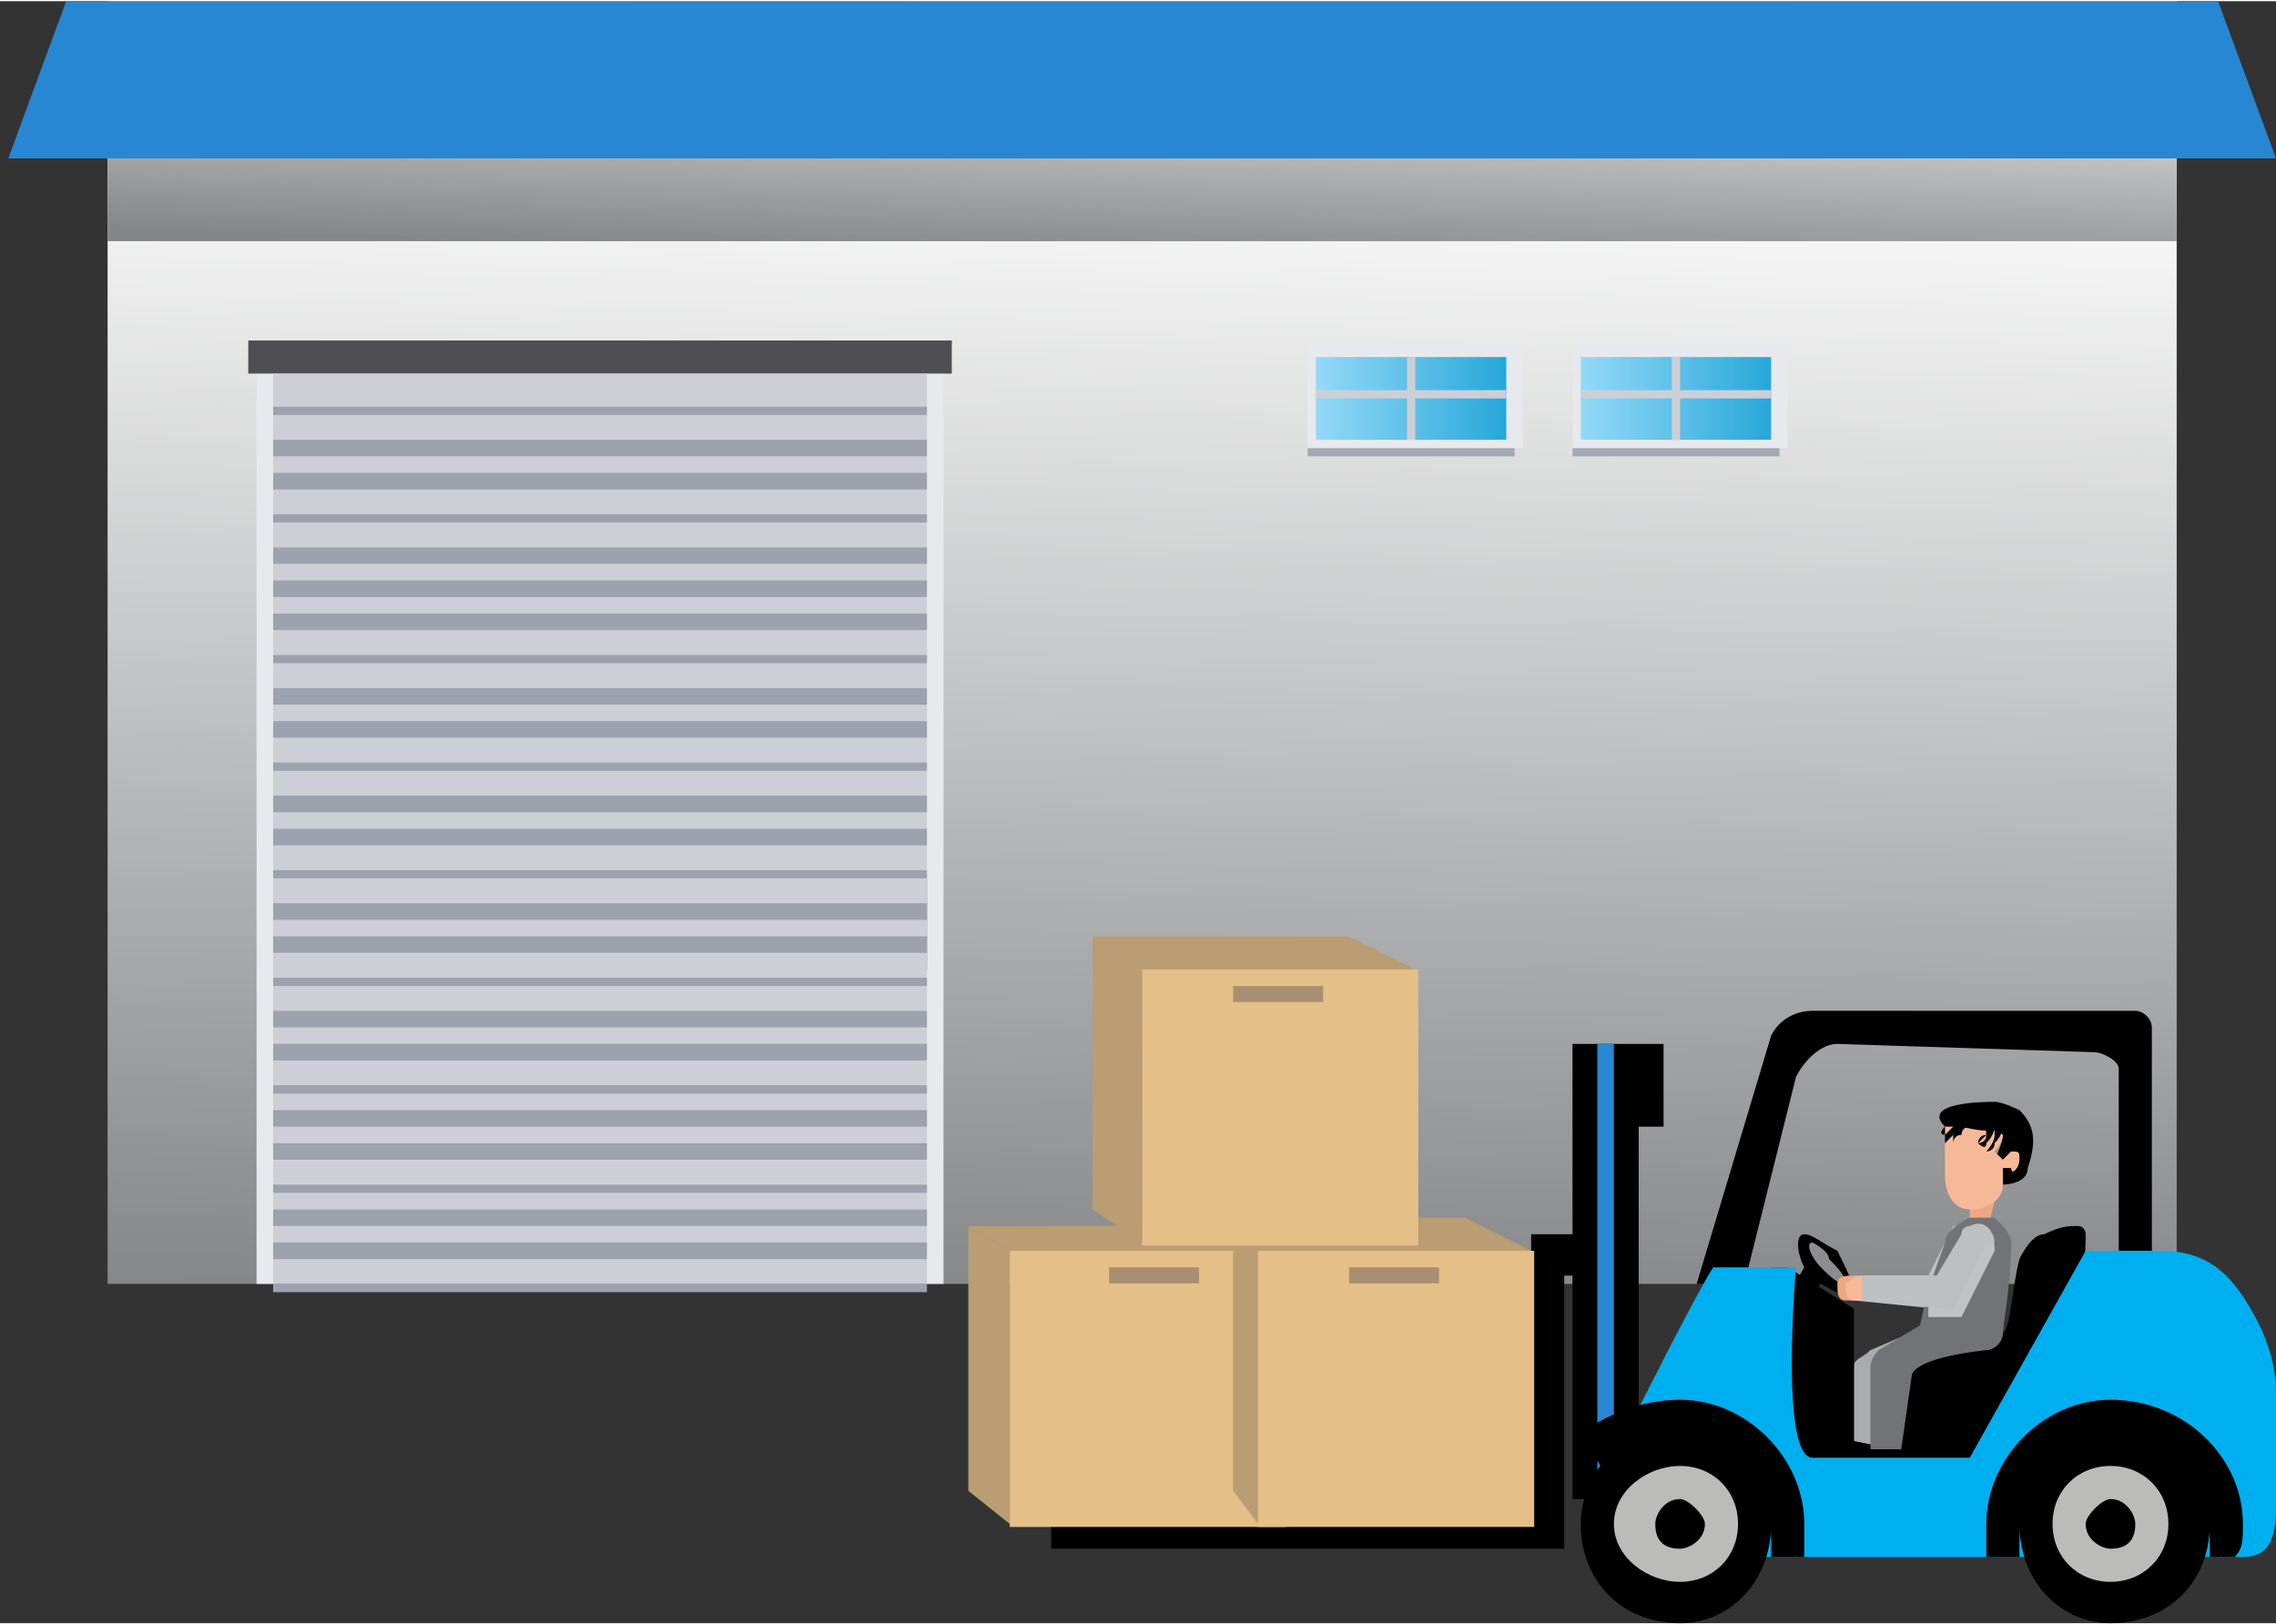 <svg xmlns="http://www.w3.org/2000/svg" width="276" height="197" viewBox="0 0 275 196" xmlns:xlink="http://www.w3.org/1999/xlink" shape-rendering="geometricPrecision" text-rendering="geometricPrecision" image-rendering="optimizeQuality" fill-rule="evenodd" clip-rule="evenodd"><rect x="0" y="0" width="275" height="196" fill="#333333" stroke="none"/><defs><linearGradient id="id0" gradientUnits="userSpaceOnUse" x1="137.401" y1="31.705" x2="138.6" y2="-2.827"><stop offset="0" stop-color="#848688"/><stop offset="1" stop-color="#fff"/></linearGradient><linearGradient id="id1" gradientUnits="userSpaceOnUse" xlink:href="#id0" x1="136.191" y1="158.348" x2="139.809" y2="14.29"/><linearGradient id="id2" gradientUnits="userSpaceOnUse" x1="159.422" y1="47.84" x2="182.432" y2="47.84"><stop offset="0" stop-color="#91d8f7"/><stop offset="1" stop-color="#25a6d9"/></linearGradient><linearGradient id="id3" gradientUnits="userSpaceOnUse" xlink:href="#id2" x1="191.456" y1="47.84" x2="214.465" y2="47.84"/><style>.fil24{fill:#a98f71}.fil20{fill:#000}.fil25{fill:#ba9d72}.fil23{fill:#e4bf87}.fil12,.fil19{fill:#bdbfc1;fill-rule:nonzero}.fil19{fill:#f6b998}.fil13,.fil5,.fil7{fill:#eea880;fill-rule:nonzero}.fil5,.fil7{fill:#e8e9ec}.fil7{fill:#cdcfd6}.fil10,.fil22,.fil4{fill:#bbbbba;fill-rule:nonzero}.fil10,.fil4{fill:#a3a9b3}.fil10{fill:#9da2af}.fil11,.fil3,.fil9{fill:#4e4e53;fill-rule:nonzero}.fil11,.fil3{fill:#000}.fil3{fill:#2887d2}</style></defs><g id="Layer_x0020_1"><g id="_601756680"><path fill="none" d="M0 0h275v196H0z"/><path fill="url(#id1)" fill-rule="nonzero" d="M13 155h250V17H13z"/><path fill="url(#id0)" fill-rule="nonzero" d="M13 29h250V0H13z"/><path class="fil3" d="M275 19H1L8 0h260z"/><path class="fil4" d="M183 55h-25V42v12h25zM215 55h-25V42v12h25z"/><path class="fil5" d="M158 54h26V41h-26z"/><path fill="url(#id2)" fill-rule="nonzero" d="M159 53h23V43h-23z"/><path class="fil7" d="M170 53h1V43h-1z"/><path class="fil7" d="M159 48h23v-1h-23z"/><path class="fil5" d="M190 54h26V41h-26z"/><path fill="url(#id3)" fill-rule="nonzero" d="M191 53h23V43h-23z"/><path class="fil7" d="M202 53h1V43h-1z"/><path class="fil7" d="M191 48h23v-1h-23z"/><g><path class="fil5" d="M31 155h83V44H31z"/><path class="fil9" d="M30 45h85v-4H30zM33 117h79v-11H33z"/><path class="fil7" d="M33 155h79V45H33z"/><path class="fil10" d="M33 50h79v-1H33zM33 55h79v-2H33zM33 59h79v-2H33zM33 63h79v-1H33zM33 68h79v-2H33zM33 72h79v-2H33zM33 76h79v-2H33zM33 80h79v-1H33zM33 85h79v-2H33zM33 89h79v-2H33zM33 93h79v-1H33zM33 98h79v-2H33zM33 102h79v-2H33zM33 106h79v-1H33zM33 111h79v-2H33zM33 115h79v-2H33zM33 119h79v-1H33zM33 124h79v-2H33zM33 128h79v-2H33zM33 132h79v-1H33zM33 136h79v-2H33zM33 140h79v-2H33zM33 144h79v-1H33zM33 148h79v-2H33zM33 152h79v-2H33zM33 156h79v-1H33z"/></g><g><path class="fil11" d="M223 155c0-1-1-2-2-3 0-1-2-2-2-2-1 0 0 2 1 3s2 2 3 2zm-9 5l4-7c-1-2-1-4 0-4s2 1 4 2c1 2 2 4 2 5-1 1-2 0-4-1l-4 5h-2z"/><path class="fil12" d="M234 158h1l4-8c1 0 1 0 1-1 0 0-1-2-3-1h-1l-3 6h-9v3l10 1z"/><path class="fil13" d="M224 154v3h-1c-1 0-1-1-1-2s1-1 2-1zM241 145l-1 4h-2v-5z"/><path d="M233 160l-7 3c-1 1-2 1-2 2v9l5 1 1-8 8-1c1 0 3-1 3-3v-3h-8z" fill="#a9abae" fill-rule="nonzero"/><path class="fil11" d="M229 175l-1 2h-6s-1-2 2-3l5 1z"/><path d="M227 163l5-3c1-5 2-7 3-10 0-1 1-2 3-3h3c1 1 2 2 2 3 0 5-1 10-1 11v2c0 2-1 3-3 3l-8 1-1 8h-4v-10s0-1 1-2z" fill="#727376" fill-rule="nonzero"/><path d="M233 158v1-1z" fill="#ebe1b6" fill-rule="nonzero"/><path d="M233 158v-3 3z" fill="#d97839" fill-rule="nonzero"/><path d="M236 159h1l4-8c0-1 0-2-2-2h-1l-4 6h-1v4h3z" fill="#bfc3c4" fill-rule="nonzero"/><path class="fil12" d="M235 158h1l4-8h1c0-1-1-3-3-2 0 0-1 0-1 1l-3 5h-9v3l10 1z"/><path class="fil19" d="M225 154v3h-1c-1 0-1-1-1-2 0 0 1-1 2-1z"/><path class="fil11" d="M241 133c1 0 3 1 3 1 2 2 2 4 1 7 0 2-3 2-3 2v-2s1-1 1-2l-1 1h-1s1-2 1-3h-5c-1 0-1-1-2-1-3-3 5-3 6-3z"/><path class="fil19" d="M242 137c0 1-1 2-1 2l1 1 1-1c1 0 1 0 1 1s-1 2-1 1h-1v2c0 2-2 3-4 3s-3-2-3-4v-6h2c4 1 4 0 5 1z"/><path class="fil11" d="M230 175v3l-7-1s-1-2 3-2h4z"/><path class="fil20" d="M240 136v1c0 1-1 1-1 1s1 1 1 0c1-1 1-2 1-2h-1z"/><path class="fil20" d="M240 135v2c-1 0-1 1-1 1l1-1c1-1 0-2 0-2zM241 136v1c0 1-1 2-1 2s1 0 1-1c1-1 1-2 1-2h-1zM237 136s-1 0-1 1l-1 1v-1l2-2v1z"/><path class="fil20" d="M238 136s-1 0-1 1c-1 0-1 1-1 1v-2c1 0 1-1 1-1l1 1zM236 135l-1 1v1s-1 0 0-1c0-1 1-1 1-1z"/><path class="fil11" d="M185 184v-35h5v-23h11v10h-3v45h-8v-27h-1v33h-62v-3z"/><path class="fil3" d="M195 181h-2v-55h2z"/><path class="fil11" d="M214 125c1-2 3-3 5-3h39c1 0 2 1 2 2v29l-4 5v-29c0-1-2-2-3-2l-31-1c-2 0-4 2-5 4l-6 24v1h-6l9-30z"/><path class="fil11" d="M216 153l8 5v21h-10v-26zM242 161c1-1 1-5 2-9 1-2 2-3 3-3 2-1 3-1 4-1s1 1 1 1c0 5-1 14-4 17-4 6-10 14-10 14h-9l2-14s0-2 9-3c1 0 2-1 2-2z"/><path d="M207 153h10s-2 23 2 23h19l14-25h9c6 0 9 3 12 9 1 2 2 5 2 8v14c0 4-1 6-4 6h-73c7-14-1-16-1-16s8-16 10-19z" fill="#00afef" fill-rule="nonzero"/><path class="fil11" d="M255 169c9 0 16 7 16 15 0 2 0 3-1 4h-3v-2c0-7-5-13-12-13-6 0-11 6-11 13v2h-4v-4c0-8 7-15 15-15zM194 178l-3-5c3-2 7-4 12-4 8 0 15 7 15 15v4h-4v-2c0-7-5-13-11-13-4 0-7 2-9 5z"/><path class="fil11" d="M191 184c0 7 5 12 12 12 6 0 11-5 11-12 0-6-5-12-11-12-7 0-12 6-12 12z"/><path class="fil22" d="M195 184c0 4 4 7 8 7s7-3 7-7-3-7-7-7-8 3-8 7z"/><path class="fil11" d="M244 184c0 7 5 12 11 12 7 0 12-5 12-12 0-6-5-12-12-12-6 0-11 6-11 12z"/><path class="fil22" d="M248 184c0 4 3 7 7 7s7-3 7-7-3-7-7-7-7 3-7 7z"/><path class="fil11" d="M200 184c0 2 1 3 3 3 1 0 3-1 3-3 0-1-2-3-3-3-2 0-3 2-3 3zM252 184c0 2 2 3 3 3 2 0 3-1 3-3 0-1-1-3-3-3-1 0-3 2-3 3z"/><g><path class="fil23" d="M122 151h33.37v33.37H122z"/><path class="fil24" d="M134 153h10.875v1.936H134z"/><path class="fil25" d="M156 151l-8-3h-31l5 3h34z"/><path class="fil25" d="M122 184l-5-4v-32l5 3v33z"/></g><g><path class="fil23" d="M152 151h33.37v33.37H152z"/><path class="fil24" d="M163 153h10.875v1.936H163z"/><path class="fil25" d="M185 151l-8-4h-31l6 4h33z"/><path class="fil25" d="M152 184l-3-4v-33l3 4v33z"/></g><g><path class="fil23" d="M138 117h33.37v33.37H138z"/><path class="fil24" d="M149 119h10.875v1.936H149z"/><path class="fil25" d="M171 117l-8-4h-31l6 4h33z"/><path class="fil25" d="M138 150l-6-4v-33l6 4v33z"/></g></g></g></g></svg>